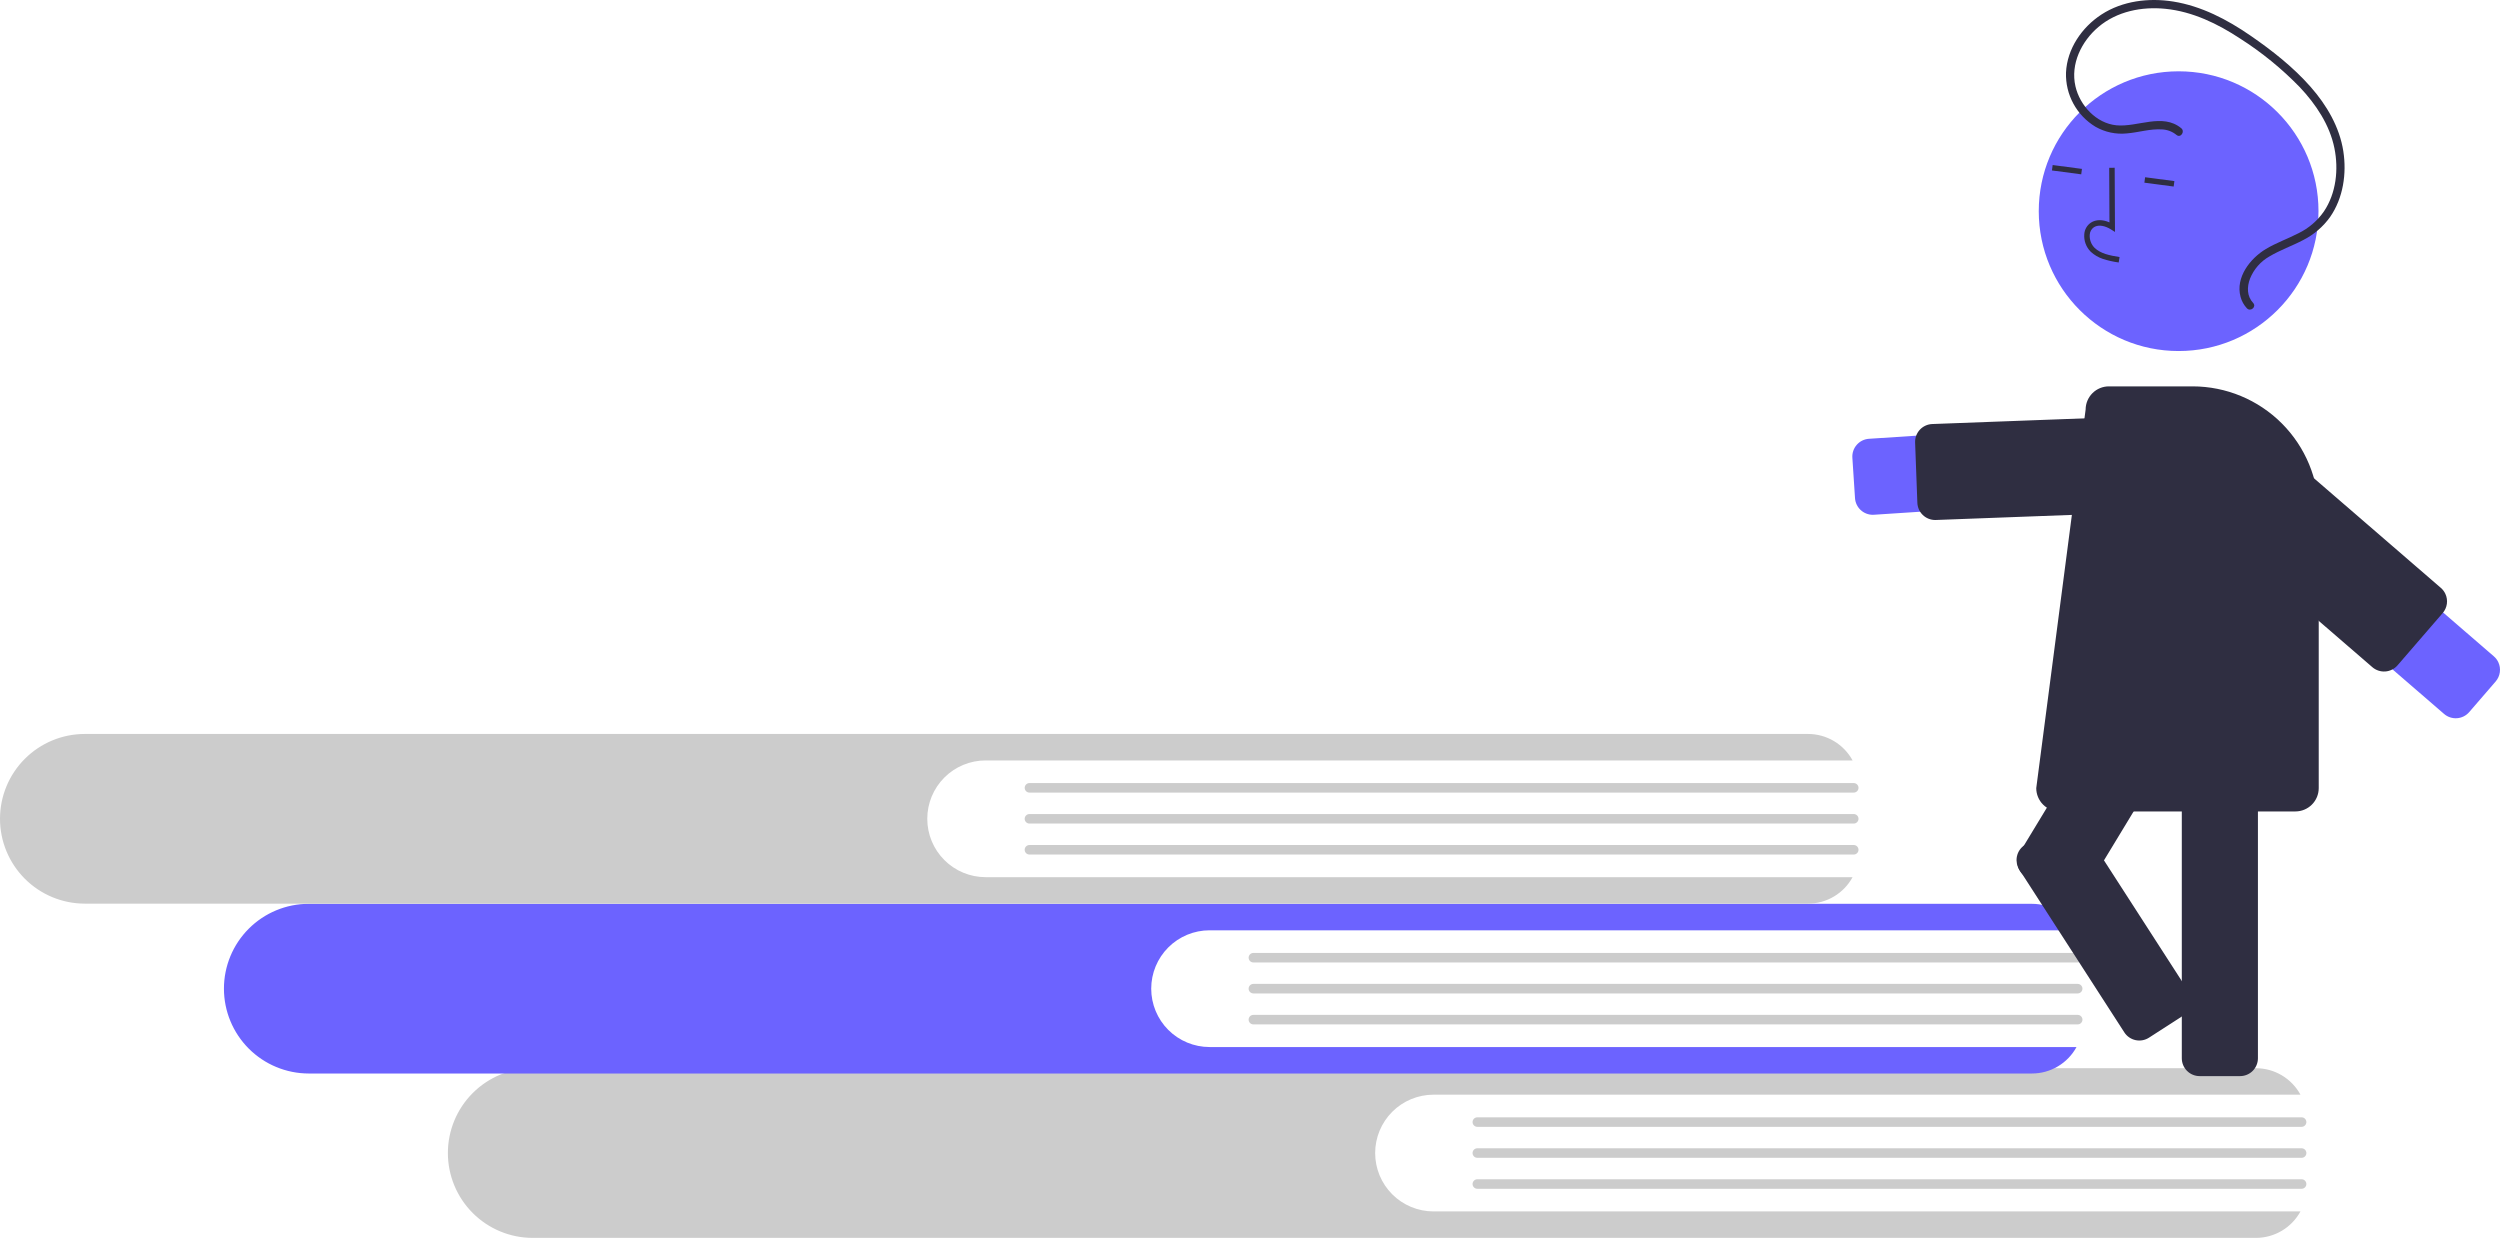 <svg width="300" height="149" viewBox="0 0 300 149" fill="none" xmlns="http://www.w3.org/2000/svg">
<g clip-path="url(#clip0_20_188)">
<path d="M172.019 145.37C170.162 145.369 168.381 144.63 167.069 143.317C165.757 142.003 165.019 140.223 165.019 138.366C165.019 136.509 165.757 134.728 167.069 133.415C168.381 132.101 170.162 131.363 172.019 131.362H276.056C275.532 130.401 274.76 129.599 273.82 129.04C272.88 128.481 271.806 128.186 270.712 128.185H63.914C61.216 128.188 58.629 129.262 56.723 131.171C54.816 133.08 53.745 135.668 53.746 138.366C53.747 141.063 54.819 143.65 56.725 145.559C58.631 147.467 61.216 148.542 63.914 148.547H270.712C271.806 148.546 272.88 148.25 273.82 147.691C274.76 147.132 275.532 146.33 276.056 145.37L172.019 145.37Z" fill="#CCCCCC"/>
<path d="M276.194 135.221H177.279C177.127 135.221 176.982 135.16 176.875 135.053C176.768 134.946 176.708 134.801 176.708 134.649C176.708 134.498 176.768 134.353 176.875 134.245C176.982 134.138 177.127 134.078 177.279 134.078H276.194C276.345 134.078 276.49 134.138 276.597 134.245C276.704 134.353 276.764 134.498 276.764 134.649C276.764 134.801 276.704 134.946 276.597 135.053C276.49 135.16 276.345 135.221 276.194 135.221Z" fill="#CCCCCC"/>
<path d="M276.194 138.938H177.279C177.127 138.938 176.982 138.877 176.874 138.77C176.767 138.663 176.707 138.517 176.707 138.366C176.707 138.214 176.767 138.069 176.874 137.961C176.982 137.854 177.127 137.794 177.279 137.794H276.194C276.346 137.794 276.491 137.854 276.598 137.961C276.705 138.069 276.766 138.214 276.766 138.366C276.766 138.517 276.705 138.663 276.598 138.77C276.491 138.877 276.346 138.938 276.194 138.938Z" fill="#CCCCCC"/>
<path d="M276.194 142.654H177.279C177.127 142.654 176.982 142.593 176.875 142.486C176.768 142.379 176.708 142.234 176.708 142.082C176.708 141.931 176.768 141.786 176.875 141.678C176.982 141.571 177.127 141.511 177.279 141.51H276.194C276.345 141.511 276.49 141.571 276.597 141.678C276.704 141.786 276.764 141.931 276.764 142.082C276.764 142.234 276.704 142.379 276.597 142.486C276.49 142.593 276.345 142.654 276.194 142.654Z" fill="#CCCCCC"/>
<path d="M145.146 125.644C143.289 125.643 141.509 124.904 140.196 123.591C138.884 122.277 138.146 120.497 138.146 118.64C138.146 116.783 138.884 115.002 140.196 113.689C141.509 112.376 143.289 111.637 145.146 111.636H249.183C248.659 110.675 247.887 109.873 246.947 109.314C246.007 108.755 244.933 108.46 243.839 108.459H37.041C34.343 108.462 31.757 109.536 29.85 111.445C27.943 113.354 26.872 115.942 26.873 118.64C26.874 121.337 27.946 123.924 29.852 125.833C31.758 127.741 34.344 128.816 37.041 128.821H243.839C244.933 128.82 246.007 128.524 246.947 127.965C247.887 127.406 248.659 126.605 249.183 125.644L145.146 125.644Z" fill="#6C63FF"/>
<path d="M249.321 115.495H150.406C150.254 115.495 150.109 115.434 150.002 115.327C149.895 115.22 149.835 115.075 149.835 114.923C149.835 114.772 149.895 114.627 150.002 114.52C150.109 114.412 150.254 114.352 150.406 114.352H249.321C249.473 114.352 249.618 114.412 249.725 114.519C249.832 114.626 249.893 114.772 249.893 114.923C249.893 115.075 249.832 115.221 249.725 115.328C249.618 115.435 249.473 115.495 249.321 115.495Z" fill="#CCCCCC"/>
<path d="M249.321 119.212H150.406C150.254 119.212 150.109 119.151 150.002 119.044C149.894 118.937 149.834 118.792 149.834 118.64C149.834 118.488 149.894 118.343 150.002 118.236C150.109 118.128 150.254 118.068 150.406 118.068H249.321C249.473 118.068 249.618 118.128 249.725 118.236C249.832 118.343 249.893 118.488 249.893 118.64C249.893 118.792 249.832 118.937 249.725 119.044C249.618 119.151 249.473 119.212 249.321 119.212Z" fill="#CCCCCC"/>
<path d="M249.321 122.928H150.406C150.254 122.928 150.109 122.867 150.002 122.76C149.895 122.653 149.835 122.508 149.835 122.356C149.835 122.205 149.895 122.06 150.002 121.953C150.109 121.845 150.254 121.785 150.406 121.785H249.321C249.396 121.784 249.471 121.799 249.54 121.828C249.61 121.856 249.673 121.898 249.726 121.952C249.779 122.005 249.822 122.068 249.85 122.137C249.879 122.207 249.894 122.281 249.894 122.356C249.894 122.432 249.879 122.506 249.85 122.575C249.822 122.645 249.779 122.708 249.726 122.761C249.673 122.814 249.61 122.856 249.54 122.885C249.471 122.914 249.396 122.928 249.321 122.928Z" fill="#CCCCCC"/>
<path d="M118.273 105.26C116.416 105.259 114.636 104.52 113.323 103.207C112.011 101.893 111.273 100.113 111.273 98.256C111.273 96.399 112.011 94.618 113.323 93.305C114.636 91.992 116.416 91.253 118.273 91.252H222.31C221.787 90.291 221.014 89.489 220.074 88.93C219.134 88.371 218.06 88.076 216.967 88.075H10.168C7.47 88.078 4.884 89.152 2.977 91.061C1.07 92.97 -0 95.558 -2.23337e-06 98.256C0.001 100.953 1.073 103.54 2.979 105.449C4.885 107.357 7.471 108.432 10.168 108.437H216.967C218.06 108.436 219.134 108.14 220.074 107.581C221.014 107.022 221.787 106.221 222.31 105.26L118.273 105.26Z" fill="#CCCCCC"/>
<path d="M222.448 95.111H123.533C123.382 95.111 123.236 95.05 123.13 94.943C123.023 94.836 122.963 94.691 122.963 94.539C122.963 94.388 123.023 94.243 123.13 94.136C123.236 94.028 123.382 93.968 123.533 93.968H222.448C222.6 93.968 222.745 94.028 222.852 94.135C222.96 94.242 223.02 94.388 223.02 94.539C223.02 94.691 222.96 94.837 222.852 94.944C222.745 95.051 222.6 95.111 222.448 95.111Z" fill="#CCCCCC"/>
<path d="M222.448 98.828H123.533C123.458 98.828 123.384 98.813 123.314 98.784C123.245 98.755 123.182 98.713 123.129 98.66C123.076 98.607 123.033 98.544 123.005 98.475C122.976 98.405 122.961 98.331 122.961 98.256C122.961 98.181 122.976 98.106 123.005 98.037C123.033 97.968 123.076 97.905 123.129 97.852C123.182 97.799 123.245 97.756 123.314 97.728C123.384 97.699 123.458 97.684 123.533 97.684H222.448C222.523 97.684 222.598 97.699 222.667 97.728C222.736 97.756 222.799 97.799 222.852 97.852C222.905 97.905 222.948 97.968 222.976 98.037C223.005 98.106 223.02 98.181 223.02 98.256C223.02 98.331 223.005 98.405 222.976 98.475C222.948 98.544 222.905 98.607 222.852 98.66C222.799 98.713 222.736 98.755 222.667 98.784C222.598 98.813 222.523 98.828 222.448 98.828Z" fill="#CCCCCC"/>
<path d="M222.448 102.544H123.533C123.381 102.544 123.236 102.484 123.129 102.377C123.021 102.269 122.961 102.124 122.961 101.972C122.961 101.821 123.021 101.675 123.129 101.568C123.236 101.461 123.381 101.401 123.533 101.401H222.448C222.523 101.401 222.598 101.415 222.667 101.444C222.736 101.473 222.799 101.515 222.852 101.568C222.905 101.621 222.948 101.684 222.976 101.754C223.005 101.823 223.02 101.897 223.02 101.972C223.02 102.047 223.005 102.122 222.976 102.191C222.948 102.261 222.905 102.324 222.852 102.377C222.799 102.43 222.736 102.472 222.667 102.501C222.598 102.529 222.523 102.544 222.448 102.544Z" fill="#CCCCCC"/>
<path d="M224.732 61.775C224.19 61.774 223.668 61.567 223.272 61.196C222.876 60.825 222.636 60.317 222.601 59.776L222.284 54.929C222.246 54.363 222.436 53.805 222.81 53.379C223.184 52.952 223.712 52.691 224.278 52.654L262.251 50.168C262.85 50.128 263.45 50.208 264.018 50.4C264.586 50.593 265.111 50.896 265.562 51.291C266.013 51.687 266.381 52.168 266.647 52.706C266.912 53.244 267.069 53.829 267.108 54.427C267.147 55.026 267.068 55.626 266.875 56.194C266.682 56.762 266.379 57.287 265.984 57.738C265.588 58.188 265.108 58.557 264.57 58.822C264.032 59.088 263.447 59.244 262.848 59.284L224.875 61.77C224.828 61.773 224.78 61.775 224.732 61.775Z" fill="#6C63FF"/>
<path d="M232.22 62.4C231.667 62.399 231.135 62.184 230.737 61.8C230.339 61.416 230.105 60.893 230.083 60.34L229.813 53.101C229.802 52.82 229.847 52.54 229.945 52.277C230.043 52.014 230.191 51.772 230.382 51.566C230.573 51.36 230.803 51.194 231.059 51.077C231.314 50.96 231.59 50.894 231.87 50.884L263.097 49.717C263.664 49.696 264.216 49.9 264.632 50.286C265.047 50.672 265.293 51.208 265.314 51.775L265.585 59.014C265.595 59.294 265.55 59.575 265.453 59.838C265.355 60.101 265.206 60.343 265.015 60.549C264.824 60.755 264.594 60.921 264.339 61.038C264.084 61.155 263.808 61.221 263.527 61.231L232.301 62.398C232.274 62.399 232.247 62.4 232.22 62.4Z" fill="#2F2E41"/>
<path d="M268.812 129.133H263.955C263.388 129.133 262.844 128.907 262.443 128.506C262.042 128.105 261.816 127.561 261.816 126.994V86.511C261.816 85.944 262.042 85.4 262.443 84.999C262.844 84.598 263.388 84.373 263.955 84.372H268.812C269.379 84.373 269.923 84.598 270.324 84.999C270.725 85.4 270.951 85.944 270.951 86.511V126.994C270.951 127.561 270.725 128.105 270.324 128.506C269.923 128.907 269.379 129.133 268.812 129.133Z" fill="#2F2E41"/>
<path d="M247.252 107.734L243.099 105.217C242.614 104.922 242.266 104.447 242.131 103.897C241.996 103.346 242.085 102.764 242.378 102.278L263.363 67.659C263.657 67.174 264.132 66.826 264.683 66.691C265.233 66.556 265.815 66.645 266.301 66.938L270.454 69.456C270.939 69.751 271.287 70.225 271.422 70.776C271.557 71.327 271.468 71.909 271.175 72.394L250.191 107.014C249.896 107.498 249.421 107.847 248.871 107.982C248.32 108.117 247.738 108.028 247.252 107.734Z" fill="#2F2E41"/>
<path d="M261.435 42.124C270.704 42.124 278.219 34.61 278.219 25.34C278.219 16.071 270.704 8.557 261.435 8.557C252.166 8.557 244.651 16.071 244.651 25.34C244.651 34.61 252.166 42.124 261.435 42.124Z" fill="#6C63FF"/>
<path d="M252.35 31.071C251.81 30.893 251.315 30.602 250.896 30.218C250.619 29.943 250.406 29.611 250.271 29.245C250.136 28.879 250.082 28.487 250.114 28.099C250.132 27.821 250.213 27.552 250.352 27.312C250.491 27.071 250.683 26.866 250.915 26.713C251.515 26.328 252.317 26.326 253.135 26.687L253.104 20.135L253.762 20.131L253.798 27.834L253.291 27.515C252.703 27.146 251.863 26.886 251.27 27.267C251.123 27.367 251.002 27.5 250.915 27.656C250.828 27.811 250.778 27.984 250.769 28.162C250.747 28.451 250.788 28.742 250.888 29.015C250.988 29.288 251.146 29.535 251.351 29.741C252.078 30.436 253.138 30.653 254.347 30.847L254.243 31.497C253.601 31.412 252.967 31.269 252.35 31.071Z" fill="#2F2E41"/>
<path d="M246.319 19.804L246.233 20.456L249.747 20.92L249.833 20.268L246.319 19.804Z" fill="#2F2E41"/>
<path d="M257.412 21.268L257.326 21.921L260.84 22.385L260.926 21.732L257.412 21.268Z" fill="#2F2E41"/>
<path d="M275.449 97.373H247.147C246.406 97.372 245.695 97.077 245.17 96.553C244.646 96.028 244.351 95.317 244.35 94.576L250.275 49.14C250.28 48.402 250.577 47.695 251.1 47.175C251.624 46.655 252.333 46.363 253.071 46.364H263.115C267.127 46.368 270.973 47.964 273.81 50.801C276.646 53.637 278.242 57.484 278.247 61.495V94.576C278.246 95.317 277.951 96.028 277.426 96.553C276.902 97.077 276.191 97.372 275.449 97.373Z" fill="#2F2E41"/>
<path d="M299.799 79.469C299.974 79.844 300.037 80.26 299.98 80.669C299.924 81.078 299.75 81.462 299.481 81.775L296.305 85.451C296.121 85.663 295.898 85.838 295.647 85.964C295.396 86.09 295.122 86.165 294.842 86.186C294.562 86.206 294.28 86.171 294.014 86.083C293.747 85.995 293.501 85.855 293.288 85.671L264.492 60.792C264.038 60.4 263.666 59.923 263.396 59.387C263.127 58.851 262.966 58.267 262.922 57.669C262.878 57.07 262.953 56.469 263.142 55.9C263.33 55.33 263.629 54.803 264.021 54.349C264.413 53.895 264.891 53.523 265.427 53.254C265.963 52.985 266.547 52.824 267.146 52.78C267.744 52.736 268.345 52.811 268.914 53C269.484 53.188 270.011 53.488 270.464 53.88L299.26 78.758C299.488 78.954 299.672 79.197 299.799 79.469Z" fill="#6C63FF"/>
<path d="M293.443 71.259C293.618 71.633 293.681 72.05 293.625 72.459C293.568 72.868 293.395 73.252 293.125 73.565L287.701 79.843C287.33 80.272 286.804 80.536 286.238 80.577C285.672 80.618 285.114 80.433 284.684 80.063L261.039 59.635C260.826 59.451 260.652 59.227 260.525 58.976C260.399 58.725 260.324 58.452 260.303 58.172C260.283 57.891 260.318 57.61 260.406 57.343C260.495 57.077 260.635 56.83 260.818 56.617L266.242 50.34C266.426 50.127 266.649 49.953 266.9 49.827C267.151 49.7 267.425 49.625 267.705 49.605C267.985 49.584 268.267 49.619 268.533 49.707C268.8 49.796 269.047 49.936 269.259 50.119L292.905 70.548C293.132 70.744 293.316 70.987 293.443 71.259Z" fill="#2F2E41"/>
<path d="M261.749 15.386C259.505 13.529 256.506 15.285 253.969 15.036C251.541 14.797 249.587 12.661 249.055 10.363C248.434 7.681 249.78 4.956 251.808 3.238C254.03 1.356 257.012 0.772 259.854 1.058C263.112 1.386 266.113 2.845 268.815 4.626C271.422 6.291 273.827 8.253 275.983 10.471C277.915 12.525 279.566 14.985 280.131 17.788C280.645 20.335 280.344 23.174 278.874 25.367C278.094 26.492 277.037 27.397 275.806 27.995C274.522 28.655 273.149 29.137 271.907 29.88C270.03 31.003 268.229 33.293 268.868 35.629C269.005 36.139 269.265 36.608 269.626 36.993C270.06 37.457 270.814 36.819 270.379 36.355C269.616 35.539 269.624 34.431 270.004 33.432C270.456 32.306 271.278 31.368 272.334 30.77C273.634 29.994 275.075 29.503 276.409 28.793C277.686 28.143 278.787 27.195 279.619 26.028C281.188 23.758 281.615 20.834 281.198 18.144C280.747 15.234 279.197 12.611 277.276 10.425C275.184 8.045 272.633 6.046 270.031 4.256C267.24 2.335 264.166 0.725 260.787 0.185C257.859 -0.282 254.701 0.1 252.179 1.739C249.825 3.269 248.047 5.857 247.92 8.714C247.879 10.014 248.186 11.301 248.808 12.443C249.43 13.585 250.345 14.54 251.458 15.211C252.601 15.865 253.92 16.145 255.229 16.009C256.63 15.893 258.025 15.437 259.438 15.529C260.078 15.556 260.691 15.79 261.185 16.197C261.675 16.602 262.235 15.788 261.749 15.386Z" fill="#2F2E41"/>
<path d="M242.013 102.863C242.019 102.826 242.027 102.789 242.035 102.752C242.093 102.477 242.206 102.217 242.365 101.986C242.525 101.755 242.729 101.557 242.966 101.406L247.048 98.773C247.525 98.466 248.104 98.361 248.658 98.481C249.213 98.6 249.697 98.935 250.005 99.411L262.596 118.933C262.904 119.41 263.009 119.989 262.89 120.543C262.77 121.098 262.435 121.582 261.958 121.89L257.876 124.523C257.399 124.829 256.82 124.935 256.266 124.815C255.711 124.695 255.227 124.361 254.919 123.884L242.328 104.363C242.04 103.92 241.928 103.385 242.013 102.863Z" fill="#2F2E41"/>
</g>
<defs>
<clipPath id="clip0_20_188">
<rect width="300" height="148.547" fill="white"/>
</clipPath>
</defs>
</svg>
